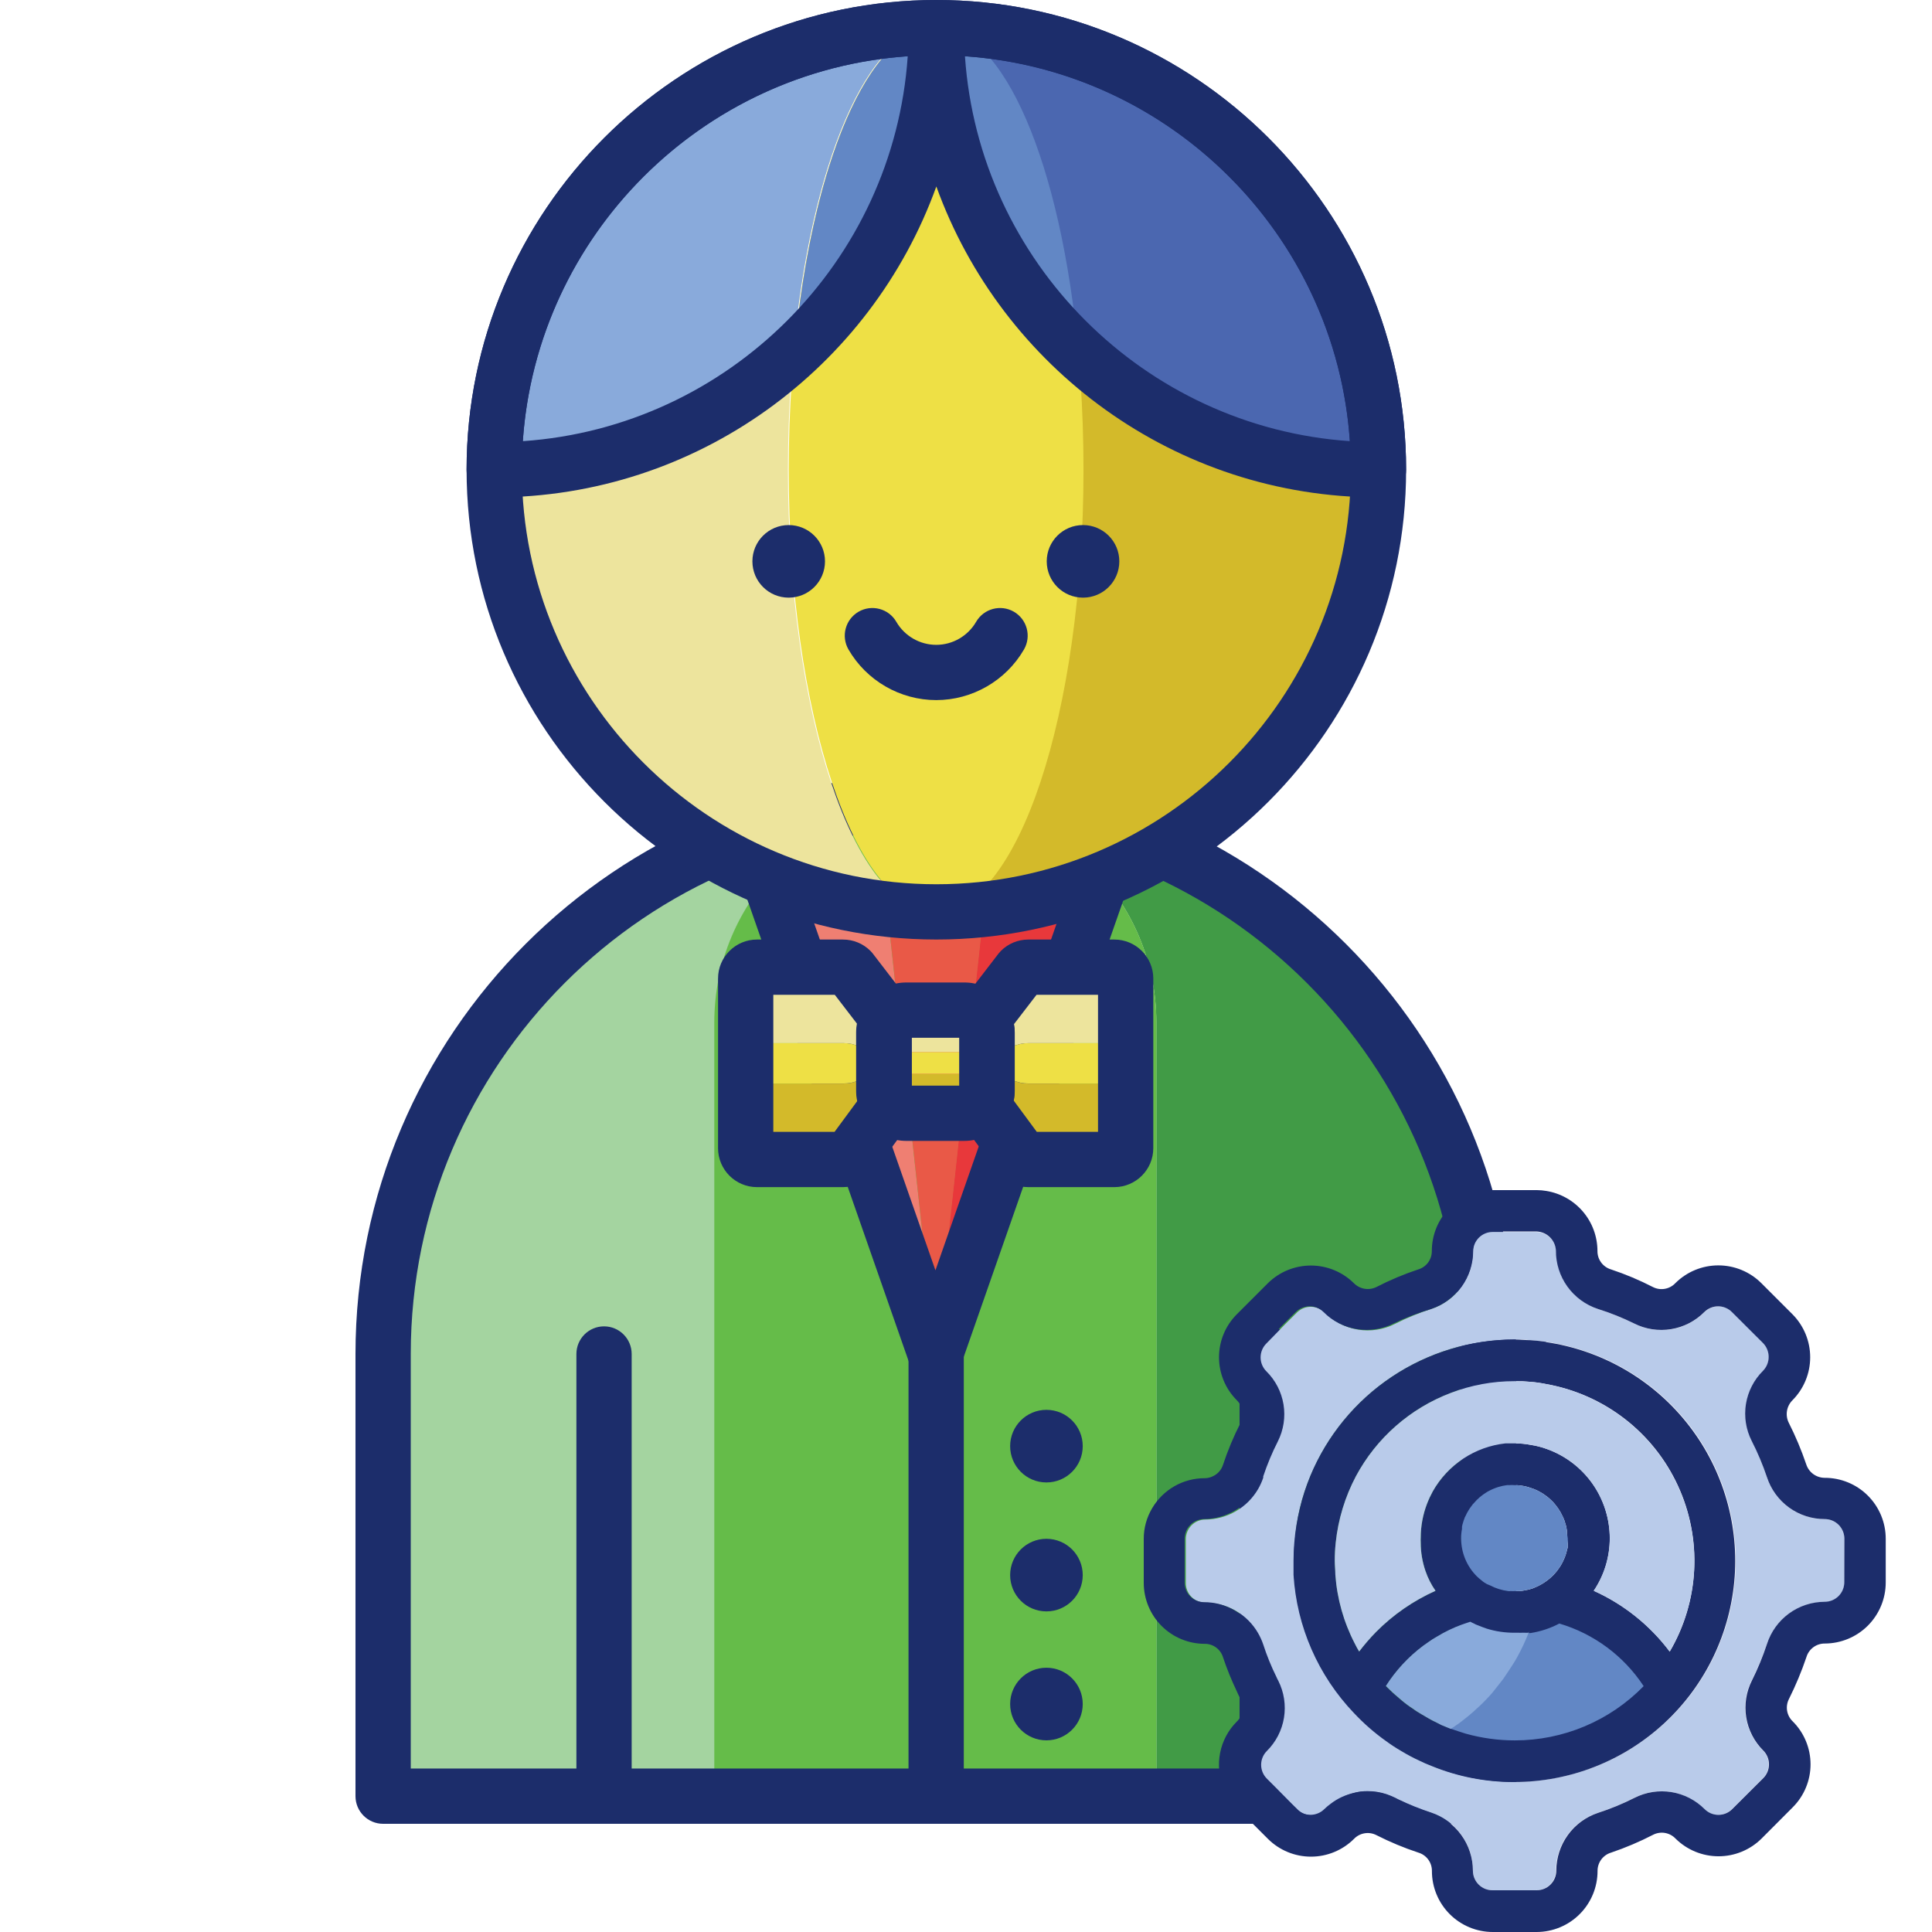 <svg width="125" height="125" viewBox="0 0 125 125" fill="none" xmlns="http://www.w3.org/2000/svg">
<path d="M60.554 51.849C40.806 51.849 24.797 67.858 24.797 87.606V116.212H46.251V66.152C46.251 58.253 52.655 51.849 60.554 51.849Z" fill="#A4D4A0"/>
<path d="M60.512 51.849C68.411 51.849 74.814 58.253 74.814 66.152V116.212H96.269V87.606C96.269 67.858 80.26 51.849 60.512 51.849Z" fill="#419B46"/>
<path d="M60.518 51.849C52.618 51.849 46.215 58.253 46.215 66.152V116.212H74.82V66.152C74.82 58.253 68.417 51.849 60.518 51.849Z" fill="#65BC49"/>
<path d="M96.302 118H24.788C23.8 118 23 117.2 23 116.212V87.606C23 66.904 39.843 50.062 60.545 50.062C81.247 50.062 98.09 66.904 98.09 87.606V116.212C98.09 117.2 97.29 118 96.302 118ZM26.576 114.424H94.514V87.606C94.514 68.876 79.276 53.637 60.545 53.637C41.814 53.637 26.576 68.876 26.576 87.606V114.424Z" fill="#1C2D6B"/>
<path d="M49.801 56.915L60.528 87.608L57.191 56.915H49.801Z" fill="#EF7F72"/>
<path d="M63.849 56.915L60.512 87.608L71.239 56.915H63.849Z" fill="#E8383B"/>
<path d="M57.195 56.915L60.533 87.608L63.87 56.915H57.195Z" fill="#E95947"/>
<path d="M60.523 89.395C59.763 89.395 59.086 88.915 58.835 88.198L48.108 57.505C47.783 56.573 48.274 55.553 49.206 55.227C50.139 54.903 51.158 55.393 51.484 56.325L60.523 82.189L69.562 56.325C69.888 55.393 70.907 54.902 71.84 55.227C72.772 55.553 73.264 56.573 72.938 57.505L62.211 88.198C61.96 88.915 61.283 89.395 60.523 89.395Z" fill="#1C2D6B"/>
<path d="M60.569 117.997C59.582 117.997 58.781 117.196 58.781 116.209V87.603C58.781 86.616 59.582 85.815 60.569 85.815C61.557 85.815 62.357 86.616 62.357 87.603V116.209C62.357 117.196 61.557 117.997 60.569 117.997Z" fill="#1C2D6B"/>
<path d="M72.127 70.106H66.564C66.37 70.106 66.183 70.089 66.046 70.06L63.584 69.359C63.317 69.431 62.906 69.478 62.439 69.478H58.68C58.213 69.478 57.801 69.431 57.535 69.359L55.073 70.06C54.935 70.089 54.749 70.106 54.555 70.106H48.991C48.586 70.106 48.258 70.036 48.258 69.952V74.29C48.258 74.695 48.586 75.023 48.991 75.023H54.555C54.749 75.023 54.935 74.946 55.073 74.809L57.535 71.468C57.802 71.81 58.213 72.033 58.68 72.033H62.439C62.906 72.033 63.318 71.81 63.584 71.468L66.046 74.809C66.183 74.946 66.37 75.023 66.564 75.023H72.127C72.533 75.023 72.861 74.695 72.861 74.29V69.952C72.861 70.036 72.532 70.106 72.127 70.106Z" fill="#D3BA2A"/>
<path d="M72.129 62.576H66.565C66.371 62.576 66.185 62.653 66.047 62.79L63.614 65.957C63.349 65.594 62.924 65.356 62.44 65.356H58.68C58.197 65.356 57.771 65.594 57.506 65.957L55.073 62.79C54.935 62.653 54.749 62.576 54.555 62.576H48.991C48.586 62.576 48.258 62.904 48.258 63.309V67.647C48.258 67.562 48.586 67.493 48.991 67.493H54.555C54.749 67.493 54.935 67.51 55.073 67.539L57.506 68.203C57.771 68.127 58.197 68.077 58.68 68.077H62.44C62.924 68.077 63.349 68.127 63.614 68.203L66.047 67.539C66.185 67.51 66.371 67.493 66.565 67.493H72.129C72.534 67.493 72.862 67.563 72.862 67.647V63.309C72.862 62.904 72.533 62.576 72.129 62.576Z" fill="#EDE49D"/>
<path d="M72.129 67.492H66.565C66.371 67.492 66.185 67.508 66.047 67.537L63.614 68.201C63.349 68.125 62.924 68.075 62.44 68.075H58.68C58.197 68.075 57.771 68.125 57.506 68.201L55.073 67.537C54.935 67.508 54.749 67.492 54.555 67.492H48.991C48.586 67.492 48.258 67.561 48.258 67.645V69.948C48.258 70.033 48.586 70.102 48.991 70.102H54.555C54.749 70.102 54.935 70.086 55.073 70.057L57.535 69.356C57.802 69.427 58.213 69.474 58.68 69.474H62.439C62.906 69.474 63.318 69.427 63.584 69.356L66.046 70.057C66.183 70.085 66.37 70.102 66.564 70.102H72.127C72.533 70.102 72.861 70.033 72.861 69.948V67.645C72.862 67.56 72.533 67.492 72.129 67.492Z" fill="#EEE045"/>
<path d="M54.538 76.807H48.978C47.587 76.807 46.457 75.676 46.457 74.286V63.309C46.457 61.918 47.587 60.788 48.978 60.788H54.538C55.212 60.788 55.845 61.05 56.321 61.526C56.375 61.581 56.427 61.639 56.474 61.701L58.906 64.865C59.366 65.464 59.398 66.285 58.996 66.915V70.46C59.421 71.084 59.409 71.913 58.957 72.528L56.496 75.865C56.443 75.937 56.384 76.005 56.321 76.068C55.845 76.544 55.212 76.807 54.538 76.807ZM50.033 73.231H53.995L55.484 71.211C55.442 71.002 55.42 70.788 55.42 70.573V66.813C55.42 66.627 55.436 66.443 55.468 66.26L54.011 64.363H50.033V73.231Z" fill="#1C2D6B"/>
<path d="M72.097 76.807H66.537C65.863 76.807 65.23 76.544 64.754 76.068C64.691 76.005 64.633 75.937 64.58 75.866L62.118 72.528C61.665 71.914 61.655 71.085 62.08 70.461V66.916C61.677 66.284 61.709 65.465 62.17 64.866L64.601 61.701C64.649 61.639 64.7 61.581 64.755 61.526C65.23 61.05 65.864 60.788 66.537 60.788H72.098C73.487 60.788 74.618 61.919 74.618 63.309V74.286C74.618 75.675 73.487 76.807 72.097 76.807ZM67.08 73.231H71.042V64.363H67.064L65.606 66.26C65.639 66.442 65.655 66.627 65.655 66.812V70.573C65.655 70.787 65.633 71.002 65.59 71.211L67.08 73.231Z" fill="#1C2D6B"/>
<path d="M62.395 73.816H58.636C56.846 73.816 55.391 72.36 55.391 70.571V66.811C55.391 65.022 56.846 63.566 58.636 63.566H62.395C64.185 63.566 65.641 65.022 65.641 66.811V70.571C65.641 72.36 64.185 73.816 62.395 73.816ZM58.966 70.241H62.065V67.142H58.966V70.241Z" fill="#1C2D6B"/>
<path d="M81.987 117.996C81 117.996 80.199 117.196 80.199 116.208V87.603C80.199 86.615 81 85.815 81.987 85.815C82.975 85.815 83.775 86.615 83.775 87.603V116.208C83.775 117.196 82.975 117.996 81.987 117.996Z" fill="#1C2D6B"/>
<path d="M39.081 117.996C38.093 117.996 37.293 117.196 37.293 116.208V87.603C37.293 86.615 38.093 85.815 39.081 85.815C40.068 85.815 40.869 86.615 40.869 87.603V116.208C40.869 117.196 40.068 117.996 39.081 117.996Z" fill="#1C2D6B"/>
<path d="M50.981 30.393C50.981 14.595 55.249 1.788 60.516 1.788C44.717 1.788 31.91 14.595 31.91 30.393C31.91 46.192 44.717 58.999 60.516 58.999C55.249 58.999 50.981 46.192 50.981 30.393Z" fill="#EDE49D"/>
<path d="M60.512 1.788C65.778 1.788 70.047 14.595 70.047 30.393C70.047 46.192 65.778 58.999 60.512 58.999C76.31 58.999 89.117 46.192 89.117 30.393C89.117 14.595 76.31 1.788 60.512 1.788Z" fill="#D3BA2A"/>
<path d="M60.566 58.999C65.833 58.999 70.102 46.192 70.102 30.393C70.102 14.595 65.833 1.788 60.566 1.788C55.3 1.788 51.031 14.595 51.031 30.393C51.031 46.192 55.3 58.999 60.566 58.999Z" fill="#EEE045"/>
<path d="M51.028 38.668C52.325 38.668 53.377 37.617 53.377 36.319C53.377 35.022 52.325 33.971 51.028 33.971C49.731 33.971 48.68 35.022 48.68 36.319C48.68 37.617 49.731 38.668 51.028 38.668Z" fill="#1C2D6B"/>
<path d="M70.071 38.668C71.368 38.668 72.42 37.617 72.42 36.319C72.42 35.022 71.368 33.971 70.071 33.971C68.774 33.971 67.723 35.022 67.723 36.319C67.723 37.617 68.774 38.668 70.071 38.668Z" fill="#1C2D6B"/>
<path d="M60.573 45.296C58.242 45.296 56.066 44.042 54.897 42.023C54.403 41.168 54.694 40.075 55.548 39.579C56.403 39.085 57.497 39.376 57.992 40.231C58.524 41.15 59.513 41.721 60.574 41.721C61.634 41.721 62.623 41.15 63.155 40.231C63.65 39.376 64.745 39.085 65.599 39.579C66.453 40.075 66.745 41.168 66.25 42.023C65.08 44.042 62.904 45.296 60.573 45.296Z" fill="#1C2D6B"/>
<path d="M60.516 1.788C44.717 1.788 31.91 14.595 31.91 30.393C39.405 30.393 46.223 27.507 51.324 22.791C52.434 10.684 56.127 1.788 60.516 1.788Z" fill="#89AADB"/>
<path d="M69.704 22.791C74.804 27.507 81.623 30.393 89.117 30.393C89.117 14.595 76.31 1.788 60.512 1.788C64.9 1.788 68.593 10.684 69.704 22.791Z" fill="#4B67B0"/>
<path d="M60.579 1.788C60.579 10.091 64.12 17.565 69.771 22.791C68.66 10.684 64.967 1.788 60.579 1.788C56.19 1.788 52.497 10.684 51.387 22.791C57.038 17.565 60.579 10.091 60.579 1.788Z" fill="#6287C5"/>
<path d="M89.187 32.181C76.032 32.181 64.803 23.781 60.581 12.064C56.359 23.781 45.13 32.181 31.975 32.181C30.988 32.181 30.188 31.381 30.188 30.393C30.188 13.634 43.822 0 60.581 0C77.34 0 90.975 13.634 90.975 30.393C90.975 31.381 90.174 32.181 89.187 32.181ZM62.432 3.639C63.344 16.955 74.02 27.631 87.336 28.543C86.424 15.226 75.748 4.551 62.432 3.639ZM58.73 3.639C45.413 4.551 34.738 15.226 33.826 28.543C47.143 27.631 57.818 16.955 58.73 3.639Z" fill="#1C2D6B"/>
<path d="M60.581 60.787C43.822 60.787 30.188 47.153 30.188 30.393C30.188 13.634 43.822 0 60.581 0C77.34 0 90.975 13.634 90.975 30.393C90.975 47.153 77.34 60.787 60.581 60.787ZM60.581 3.576C45.794 3.576 33.763 15.606 33.763 30.393C33.763 45.181 45.794 57.211 60.581 57.211C75.368 57.211 87.399 45.181 87.399 30.393C87.399 15.606 75.368 3.576 60.581 3.576Z" fill="#1C2D6B"/>
<path d="M67.704 104.257C69.001 104.257 70.053 103.206 70.053 101.909C70.053 100.612 69.001 99.56 67.704 99.56C66.407 99.56 65.356 100.612 65.356 101.909C65.356 103.206 66.407 104.257 67.704 104.257Z" fill="#1C2D6B"/>
<path d="M67.704 112.6C69.001 112.6 70.053 111.548 70.053 110.251C70.053 108.954 69.001 107.902 67.704 107.902C66.407 107.902 65.356 108.954 65.356 110.251C65.356 111.548 66.407 112.6 67.704 112.6Z" fill="#1C2D6B"/>
<path d="M67.704 95.914C69.001 95.914 70.053 94.862 70.053 93.565C70.053 92.268 69.001 91.216 67.704 91.216C66.407 91.216 65.356 92.268 65.356 93.565C65.356 94.862 66.407 95.914 67.704 95.914Z" fill="#1C2D6B"/>
<path d="M106.955 108.984C105.779 110.232 104.373 111.223 102.82 111.899C101.267 112.576 99.599 112.923 97.914 112.922C96.748 112.922 95.588 112.758 94.465 112.433C94.126 112.323 93.799 112.213 93.453 112.089C93.566 112.013 93.693 111.93 93.806 111.841C93.968 111.734 94.124 111.617 94.272 111.49C94.632 111.201 94.978 110.905 95.304 110.588C95.497 110.416 95.677 110.223 95.863 110.03C96.05 109.837 96.236 109.617 96.416 109.404C96.596 109.19 96.769 108.97 96.942 108.715C97.071 108.556 97.189 108.388 97.295 108.213C97.462 107.978 97.618 107.734 97.761 107.483C97.881 107.297 98 107.097 98.1 106.905C98.414 106.296 98.688 105.665 98.919 105.018H99.012C99.71 104.903 100.385 104.671 101.01 104.33C103.466 105.096 105.575 106.747 106.955 108.984Z" fill="#6287C5"/>
<path d="M118.051 98.284C117.224 98.284 116.417 98.022 115.747 97.536C115.077 97.05 114.577 96.365 114.32 95.578C114.056 94.771 113.731 93.985 113.35 93.227C112.977 92.491 112.846 91.655 112.977 90.841C113.109 90.026 113.495 89.273 114.081 88.692C114.316 88.452 114.448 88.129 114.448 87.793C114.448 87.456 114.316 87.133 114.081 86.893L112.068 84.886C111.951 84.769 111.812 84.677 111.659 84.614C111.507 84.55 111.343 84.518 111.178 84.518C111.012 84.518 110.849 84.55 110.696 84.614C110.543 84.677 110.405 84.769 110.288 84.886C109.705 85.478 108.949 85.868 108.129 86.002C107.309 86.135 106.468 86.005 105.728 85.629C104.971 85.256 104.188 84.942 103.383 84.69C102.596 84.427 101.911 83.923 101.426 83.248C100.941 82.574 100.681 81.764 100.683 80.934C100.664 80.607 100.523 80.299 100.288 80.072C100.052 79.844 99.74 79.714 99.412 79.707H96.577C96.248 79.706 95.932 79.835 95.696 80.064C95.46 80.293 95.322 80.605 95.313 80.934C95.313 81.766 95.051 82.577 94.564 83.251C94.077 83.926 93.39 84.429 92.6 84.69C91.792 84.951 91.006 85.275 90.249 85.66C89.511 86.031 88.674 86.159 87.858 86.026C87.042 85.893 86.289 85.504 85.708 84.917C85.469 84.682 85.147 84.55 84.812 84.55C84.476 84.55 84.154 84.682 83.916 84.917L83.161 85.666L81.933 86.924C81.815 87.042 81.721 87.182 81.657 87.337C81.593 87.491 81.56 87.656 81.56 87.823C81.56 87.99 81.593 88.156 81.657 88.31C81.721 88.464 81.815 88.604 81.933 88.722C82.521 89.302 82.909 90.054 83.043 90.869C83.176 91.684 83.048 92.52 82.676 93.258C82.305 93.988 81.989 94.745 81.731 95.522C81.731 95.553 81.731 95.584 81.731 95.608C81.646 95.86 81.537 96.102 81.405 96.332C81.057 96.933 80.557 97.431 79.957 97.779C79.356 98.127 78.675 98.311 77.981 98.315C77.646 98.318 77.326 98.453 77.09 98.691C76.855 98.929 76.723 99.251 76.723 99.585V102.421C76.722 102.587 76.754 102.751 76.817 102.905C76.879 103.059 76.972 103.199 77.089 103.317C77.206 103.435 77.344 103.528 77.498 103.593C77.65 103.657 77.815 103.69 77.981 103.691C78.676 103.69 79.359 103.873 79.96 104.221C80.561 104.569 81.06 105.07 81.405 105.674C81.537 105.904 81.646 106.146 81.731 106.398C81.963 107.117 82.249 107.819 82.584 108.497C82.62 108.583 82.661 108.667 82.707 108.748C83.078 109.487 83.206 110.324 83.073 111.14C82.939 111.956 82.551 112.708 81.964 113.29C81.728 113.527 81.595 113.848 81.595 114.183C81.595 114.518 81.728 114.839 81.964 115.076L82.578 115.69L83.603 116.727L83.965 117.083C84.204 117.318 84.525 117.45 84.861 117.45C85.196 117.45 85.518 117.318 85.757 117.083C85.889 116.954 86.031 116.835 86.18 116.727C86.605 116.377 87.102 116.126 87.635 115.99C87.911 115.919 88.196 115.884 88.482 115.886C88.899 115.886 89.313 115.952 89.709 116.082C89.897 116.148 90.082 116.223 90.262 116.31L90.452 116.408C91.152 116.746 91.874 117.037 92.612 117.279C93.396 117.544 94.076 118.049 94.558 118.722C95.039 119.395 95.297 120.202 95.294 121.029C95.293 121.196 95.326 121.361 95.389 121.515C95.452 121.669 95.545 121.809 95.662 121.927C95.78 122.045 95.919 122.139 96.073 122.203C96.227 122.267 96.392 122.3 96.558 122.3H99.394C99.731 122.3 100.054 122.166 100.292 121.927C100.531 121.689 100.664 121.366 100.664 121.029C100.666 120.202 100.927 119.396 101.412 118.725C101.896 118.054 102.58 117.553 103.365 117.292C104.176 117.03 104.966 116.706 105.728 116.322C106.465 115.948 107.301 115.817 108.117 115.948C108.933 116.08 109.687 116.466 110.269 117.052C110.386 117.169 110.525 117.262 110.678 117.325C110.83 117.388 110.994 117.421 111.159 117.421C111.324 117.421 111.488 117.388 111.641 117.325C111.794 117.262 111.932 117.169 112.049 117.052L114.062 115.045C114.299 114.808 114.431 114.487 114.431 114.152C114.431 113.817 114.299 113.496 114.062 113.259C113.476 112.677 113.09 111.923 112.958 111.107C112.827 110.291 112.958 109.455 113.332 108.718C113.718 107.959 114.049 107.174 114.32 106.367C114.578 105.58 115.079 104.894 115.75 104.408C116.421 103.922 117.229 103.661 118.058 103.661C118.225 103.661 118.39 103.629 118.545 103.565C118.699 103.502 118.84 103.408 118.958 103.29C119.076 103.172 119.169 103.032 119.233 102.877C119.296 102.723 119.329 102.557 119.328 102.39V99.555C119.328 99.387 119.295 99.222 119.231 99.067C119.166 98.912 119.072 98.772 118.954 98.654C118.835 98.536 118.694 98.443 118.539 98.379C118.385 98.316 118.219 98.283 118.051 98.284ZM97.989 115.285C96.164 115.289 94.356 114.937 92.667 114.247C92.391 114.143 92.127 114.026 91.863 113.898C91.468 113.715 91.082 113.51 90.71 113.284C90.366 113.086 90.034 112.868 89.715 112.633C88.968 112.102 88.275 111.498 87.647 110.829C85.32 108.403 83.928 105.23 83.719 101.875C83.719 101.58 83.719 101.261 83.719 100.972C83.719 100.684 83.719 100.199 83.768 99.806C83.82 99.056 83.93 98.311 84.1 97.578C84.271 96.873 84.497 96.181 84.775 95.51C85.857 92.897 87.689 90.662 90.039 89.088C92.39 87.514 95.154 86.672 97.982 86.666C98.332 86.666 98.676 86.666 99.013 86.709C99.351 86.752 99.707 86.771 100.044 86.82C103.625 87.338 106.876 89.193 109.144 92.012C111.412 94.831 112.527 98.404 112.266 102.012C112.004 105.621 110.385 108.996 107.735 111.459C105.085 113.921 101.6 115.288 97.982 115.285H97.989Z" fill="#B9CBEA"/>
<path d="M118.054 95.615C117.789 95.613 117.531 95.528 117.317 95.372C117.103 95.215 116.945 94.995 116.863 94.743C116.55 93.822 116.173 92.923 115.734 92.055C115.615 91.817 115.574 91.548 115.617 91.286C115.66 91.024 115.785 90.782 115.973 90.594C116.707 89.855 117.119 88.856 117.119 87.814C117.119 86.772 116.707 85.773 115.973 85.034L113.96 83.021C113.221 82.284 112.22 81.87 111.177 81.87C110.133 81.87 109.132 82.284 108.394 83.021C108.212 83.213 107.972 83.342 107.711 83.387C107.45 83.433 107.181 83.392 106.945 83.272C106.072 82.823 105.165 82.441 104.232 82.131C103.977 82.055 103.753 81.897 103.594 81.683C103.436 81.468 103.352 81.207 103.355 80.94C103.354 80.006 103.022 79.103 102.417 78.392C101.812 77.68 100.974 77.207 100.053 77.055C99.85 77.02 99.645 77.001 99.439 77H96.579C96.062 76.999 95.549 77.101 95.07 77.298C94.592 77.496 94.157 77.786 93.791 78.152C93.425 78.518 93.135 78.953 92.937 79.431C92.74 79.91 92.638 80.422 92.639 80.94C92.642 81.207 92.558 81.468 92.4 81.683C92.241 81.897 92.017 82.055 91.761 82.131C90.829 82.44 89.922 82.822 89.049 83.272C88.811 83.388 88.542 83.426 88.281 83.381C88.02 83.336 87.78 83.21 87.594 83.021C86.853 82.29 85.855 81.88 84.814 81.88C83.773 81.88 82.775 82.29 82.034 83.021L81.353 83.702L80.021 85.034C79.284 85.771 78.87 86.771 78.87 87.814C78.87 88.857 79.284 89.856 80.021 90.594C80.21 90.781 80.336 91.023 80.38 91.285C80.424 91.547 80.384 91.817 80.266 92.055C79.819 92.929 79.439 93.836 79.131 94.768C79.079 94.932 78.993 95.084 78.879 95.213C78.765 95.341 78.625 95.445 78.468 95.516C78.304 95.597 78.123 95.639 77.94 95.639C77.254 95.638 76.581 95.817 75.985 96.157C75.39 96.498 74.894 96.987 74.546 97.578C74.186 98.181 73.997 98.871 74 99.573V102.409C74 103.454 74.415 104.457 75.154 105.197C75.892 105.937 76.895 106.353 77.94 106.355C78.207 106.352 78.468 106.436 78.683 106.594C78.897 106.753 79.055 106.977 79.131 107.232C79.379 107.972 79.672 108.695 80.008 109.399C80.088 109.583 80.174 109.767 80.266 109.939C80.387 110.175 80.428 110.443 80.384 110.704C80.34 110.965 80.212 111.205 80.021 111.387C79.469 111.939 79.094 112.641 78.942 113.406C78.79 114.171 78.869 114.963 79.168 115.684C79.31 116.029 79.502 116.352 79.738 116.641C79.757 116.669 79.777 116.696 79.8 116.721C79.865 116.798 79.939 116.878 80.021 116.96L80.812 117.752L82.04 118.979C82.779 119.713 83.778 120.125 84.82 120.125C85.862 120.125 86.861 119.713 87.6 118.979C87.783 118.786 88.024 118.658 88.287 118.614C88.549 118.569 88.819 118.612 89.055 118.734C89.929 119.178 90.836 119.556 91.768 119.863C92.023 119.939 92.248 120.096 92.406 120.311C92.564 120.526 92.648 120.787 92.645 121.054C92.644 121.572 92.746 122.085 92.943 122.563C93.141 123.042 93.431 123.477 93.797 123.844C94.163 124.21 94.598 124.501 95.076 124.699C95.555 124.898 96.067 125 96.585 125H99.421C100.466 124.998 101.469 124.582 102.207 123.842C102.946 123.102 103.361 122.099 103.361 121.054C103.358 120.787 103.442 120.526 103.6 120.311C103.759 120.096 103.983 119.939 104.239 119.863C105.172 119.547 106.081 119.161 106.957 118.709C107.193 118.588 107.461 118.547 107.722 118.591C107.983 118.636 108.223 118.763 108.406 118.955C109.146 119.689 110.147 120.101 111.189 120.101C112.232 120.101 113.232 119.689 113.972 118.955L115.985 116.936C116.352 116.571 116.643 116.137 116.841 115.659C117.04 115.182 117.142 114.669 117.142 114.152C117.142 113.635 117.04 113.123 116.841 112.645C116.643 112.168 116.352 111.734 115.985 111.369C115.795 111.186 115.669 110.946 115.625 110.685C115.582 110.424 115.625 110.156 115.746 109.921C116.184 109.045 116.561 108.141 116.875 107.214C116.951 106.958 117.109 106.734 117.324 106.576C117.538 106.417 117.799 106.333 118.066 106.336C119.111 106.333 120.112 105.916 120.851 105.177C121.589 104.437 122.005 103.435 122.006 102.39V99.555C122.006 99.036 121.904 98.523 121.705 98.044C121.506 97.565 121.215 97.13 120.848 96.764C120.481 96.398 120.045 96.108 119.565 95.911C119.086 95.714 118.572 95.613 118.054 95.615ZM119.324 102.366C119.325 102.533 119.293 102.698 119.229 102.853C119.166 103.007 119.072 103.148 118.954 103.266C118.836 103.384 118.695 103.477 118.541 103.541C118.386 103.604 118.221 103.637 118.054 103.636C117.223 103.639 116.415 103.905 115.744 104.395C115.074 104.886 114.576 105.576 114.322 106.367C114.057 107.173 113.733 107.959 113.353 108.718C112.979 109.455 112.848 110.291 112.979 111.107C113.11 111.923 113.497 112.677 114.083 113.259C114.319 113.496 114.452 113.817 114.452 114.152C114.452 114.487 114.319 114.808 114.083 115.045L112.07 117.052C111.953 117.169 111.814 117.262 111.662 117.325C111.509 117.388 111.345 117.421 111.18 117.421C111.015 117.421 110.851 117.388 110.698 117.325C110.546 117.262 110.407 117.169 110.29 117.052C109.707 116.466 108.954 116.08 108.138 115.948C107.322 115.817 106.485 115.948 105.748 116.322C104.989 116.706 104.201 117.03 103.392 117.292C102.607 117.553 101.923 118.054 101.439 118.725C100.954 119.396 100.693 120.202 100.691 121.029C100.691 121.366 100.557 121.689 100.319 121.927C100.081 122.166 99.758 122.3 99.421 122.3H96.579C96.411 122.302 96.244 122.271 96.088 122.208C95.932 122.145 95.791 122.052 95.671 121.934C95.552 121.815 95.457 121.674 95.393 121.519C95.328 121.364 95.296 121.197 95.296 121.029C95.294 120.2 95.031 119.393 94.544 118.722C94.057 118.051 93.371 117.551 92.584 117.292C91.845 117.049 91.123 116.758 90.424 116.42L90.233 116.322C90.054 116.236 89.869 116.16 89.681 116.095C89.285 115.965 88.87 115.898 88.453 115.898C88.168 115.896 87.883 115.931 87.606 116.003C87.06 116.119 86.546 116.356 86.103 116.696C85.953 116.804 85.812 116.923 85.679 117.052C85.441 117.288 85.119 117.419 84.783 117.419C84.448 117.419 84.126 117.288 83.887 117.052L83.525 116.696L82.5 115.659L81.886 115.045C81.65 114.808 81.517 114.487 81.517 114.152C81.517 113.817 81.65 113.496 81.886 113.259C82.474 112.678 82.862 111.925 82.995 111.109C83.129 110.293 83.001 109.456 82.629 108.718C82.583 108.636 82.542 108.552 82.506 108.466C82.171 107.788 81.886 107.087 81.653 106.367C81.569 106.116 81.46 105.873 81.328 105.643C80.983 105.04 80.484 104.539 79.883 104.191C79.281 103.842 78.598 103.66 77.903 103.661C77.737 103.66 77.573 103.626 77.42 103.562C77.267 103.498 77.128 103.404 77.011 103.286C76.894 103.168 76.802 103.028 76.739 102.874C76.676 102.721 76.644 102.556 76.645 102.39V99.555C76.645 99.22 76.777 98.898 77.013 98.661C77.249 98.423 77.569 98.287 77.903 98.284C78.597 98.281 79.279 98.096 79.879 97.748C80.48 97.401 80.979 96.902 81.328 96.302C81.46 96.072 81.569 95.829 81.653 95.578C81.653 95.578 81.653 95.522 81.653 95.492C81.912 94.715 82.228 93.957 82.598 93.227C82.97 92.49 83.099 91.653 82.965 90.838C82.832 90.023 82.444 89.272 81.856 88.692C81.738 88.574 81.644 88.433 81.58 88.279C81.516 88.125 81.483 87.96 81.483 87.793C81.483 87.626 81.516 87.46 81.58 87.306C81.644 87.151 81.738 87.011 81.856 86.893L83.083 85.635L83.838 84.886C84.077 84.651 84.399 84.519 84.734 84.519C85.07 84.519 85.391 84.651 85.63 84.886C86.212 85.474 86.965 85.862 87.781 85.995C88.596 86.129 89.433 86.001 90.172 85.629C90.955 85.251 91.768 84.937 92.602 84.69C93.394 84.424 94.081 83.915 94.565 83.234C95.049 82.554 95.305 81.738 95.296 80.903C95.306 80.575 95.444 80.262 95.68 80.033C95.916 79.804 96.232 79.676 96.561 79.676H99.396C99.724 79.683 100.036 79.813 100.272 80.041C100.507 80.269 100.648 80.576 100.667 80.903C100.66 81.741 100.92 82.56 101.408 83.24C101.897 83.921 102.589 84.429 103.386 84.69C104.19 84.942 104.974 85.256 105.73 85.629C106.468 86.001 107.306 86.129 108.121 85.995C108.937 85.862 109.69 85.474 110.272 84.886C110.388 84.77 110.527 84.677 110.68 84.614C110.833 84.55 110.996 84.518 111.162 84.518C111.327 84.518 111.49 84.55 111.643 84.614C111.796 84.677 111.935 84.77 112.051 84.886L114.064 86.893C114.3 87.133 114.432 87.456 114.432 87.793C114.432 88.129 114.3 88.452 114.064 88.692C113.479 89.273 113.093 90.026 112.961 90.841C112.83 91.655 112.961 92.491 113.334 93.227C113.722 93.985 114.052 94.771 114.322 95.578C114.58 96.365 115.08 97.052 115.752 97.538C116.423 98.024 117.231 98.285 118.06 98.284C118.397 98.284 118.72 98.418 118.958 98.656C119.196 98.895 119.33 99.218 119.33 99.555L119.324 102.366Z" fill="#1C2D6B"/>
<path d="M100.054 86.82C99.718 86.771 99.374 86.734 99.022 86.71C98.685 86.71 98.341 86.666 97.991 86.666C95.164 86.669 92.4 87.509 90.049 89.079C87.697 90.65 85.863 92.881 84.778 95.492C84.499 96.169 84.273 96.867 84.103 97.579C83.922 98.314 83.801 99.064 83.74 99.819C83.71 100.212 83.691 100.598 83.691 100.985C83.691 101.372 83.691 101.599 83.691 101.887C83.897 105.241 85.284 108.413 87.607 110.841C88.235 111.51 88.928 112.115 89.675 112.646C89.994 112.881 90.326 113.098 90.669 113.296C91.042 113.522 91.427 113.727 91.823 113.91C92.087 114.039 92.351 114.156 92.627 114.26C94.316 114.95 96.124 115.302 97.948 115.297C101.566 115.301 105.051 113.934 107.701 111.471C110.351 109.008 111.97 105.633 112.232 102.025C112.493 98.416 111.378 94.843 109.11 92.024C106.842 89.205 103.591 87.35 100.011 86.832L100.054 86.82ZM91.701 110.755C91.609 110.694 91.523 110.639 91.437 110.571C91.177 110.406 90.929 110.223 90.694 110.025C90.63 109.978 90.568 109.926 90.51 109.872C90.217 109.629 89.936 109.37 89.669 109.098C90.309 108.092 91.126 107.211 92.081 106.496L92.412 106.263C92.585 106.132 92.768 106.015 92.959 105.913C93.479 105.595 94.03 105.33 94.604 105.121L95.131 104.943C95.207 104.987 95.284 105.026 95.365 105.06C95.441 105.108 95.523 105.145 95.61 105.171L95.856 105.269L96.175 105.385C96.77 105.571 97.392 105.663 98.016 105.655H98.255C98.329 105.661 98.403 105.661 98.476 105.655H98.642C98.722 105.655 98.802 105.655 98.881 105.655H98.961H99.047C99.69 105.553 100.312 105.346 100.888 105.042C103.128 105.705 105.061 107.14 106.344 109.092C105.26 110.205 103.964 111.088 102.532 111.691C101.101 112.294 99.563 112.604 98.01 112.603C96.935 112.603 95.866 112.456 94.831 112.167C94.518 112.069 94.217 111.971 93.898 111.86C93.701 111.787 93.505 111.695 93.284 111.609L92.842 111.394C92.766 111.362 92.692 111.325 92.621 111.283C92.486 111.21 92.351 111.136 92.222 111.056C92.093 110.976 91.866 110.86 91.701 110.749V110.755ZM101.434 99.862C101.437 99.919 101.437 99.976 101.434 100.034C101.434 100.107 101.434 100.162 101.398 100.224C101.373 100.351 101.34 100.476 101.299 100.598C101.286 100.644 101.269 100.689 101.25 100.733C101.22 100.807 101.189 100.887 101.152 100.96C101.12 101.036 101.083 101.11 101.042 101.181C100.997 101.264 100.948 101.344 100.894 101.421L100.735 101.642C100.453 101.996 100.105 102.291 99.71 102.513C99.603 102.574 99.492 102.63 99.378 102.679L99.127 102.783C98.952 102.837 98.774 102.878 98.593 102.906C98.496 102.927 98.397 102.939 98.298 102.943H98.034C97.932 102.949 97.83 102.949 97.728 102.943C97.677 102.952 97.625 102.952 97.574 102.943C97.379 102.927 97.187 102.885 97.003 102.82C96.8 102.765 96.604 102.684 96.42 102.581L96.199 102.489C96.14 102.457 96.082 102.423 96.027 102.384C95.969 102.345 95.914 102.302 95.862 102.255C95.752 102.172 95.647 102.082 95.549 101.985C95.226 101.663 94.971 101.28 94.797 100.859C94.623 100.438 94.535 99.986 94.536 99.53C94.534 99.324 94.552 99.119 94.591 98.917C94.591 98.861 94.591 98.812 94.591 98.769C94.591 98.726 94.647 98.548 94.677 98.45C94.694 98.38 94.719 98.312 94.751 98.248C94.751 98.192 94.794 98.143 94.818 98.088C94.879 97.95 94.951 97.816 95.033 97.689C95.072 97.623 95.115 97.559 95.162 97.499C95.238 97.383 95.327 97.276 95.426 97.18C95.462 97.134 95.501 97.091 95.543 97.051C95.669 96.923 95.807 96.806 95.954 96.701L96.12 96.591C96.184 96.545 96.252 96.504 96.322 96.468C96.518 96.363 96.724 96.277 96.936 96.21C97.122 96.153 97.313 96.112 97.507 96.087H97.66C97.762 96.078 97.865 96.078 97.967 96.087C98.261 96.087 98.554 96.127 98.838 96.204C98.897 96.219 98.955 96.239 99.01 96.265C99.05 96.266 99.088 96.279 99.121 96.302C99.182 96.315 99.242 96.336 99.299 96.364C99.381 96.395 99.461 96.432 99.538 96.474L99.79 96.615L100.029 96.781C100.125 96.852 100.217 96.927 100.305 97.008C100.466 97.153 100.61 97.316 100.735 97.493C100.787 97.557 100.834 97.624 100.876 97.695C100.932 97.777 100.981 97.863 101.023 97.953C101.066 98.033 101.109 98.113 101.146 98.198C101.201 98.317 101.244 98.44 101.275 98.567C101.303 98.647 101.326 98.729 101.342 98.812L101.379 99.021C101.383 99.088 101.383 99.156 101.379 99.224C101.385 99.33 101.385 99.436 101.379 99.543C101.403 99.648 101.422 99.754 101.434 99.862ZM108.026 106.852C106.746 105.15 105.057 103.799 103.116 102.924C103.793 101.92 104.154 100.736 104.153 99.524C104.152 98.259 103.76 97.025 103.031 95.991C102.301 94.957 101.27 94.174 100.078 93.749C99.744 93.627 99.399 93.538 99.047 93.485C98.707 93.418 98.362 93.385 98.016 93.387C97.795 93.387 97.586 93.387 97.402 93.387C96.428 93.494 95.494 93.832 94.677 94.372C93.859 94.912 93.182 95.639 92.701 96.492C92.561 96.748 92.438 97.012 92.333 97.284C92.062 97.987 91.922 98.734 91.922 99.487C91.915 99.592 91.915 99.696 91.922 99.8C91.921 100.427 92.025 101.049 92.228 101.642C92.384 102.097 92.603 102.529 92.879 102.924C91.443 103.567 90.138 104.47 89.031 105.588C88.641 105.986 88.276 106.408 87.938 106.852C87.836 106.685 87.742 106.513 87.656 106.337C86.937 104.951 86.509 103.432 86.398 101.875C86.398 101.586 86.361 101.261 86.361 100.973C86.36 100.583 86.381 100.194 86.422 99.806C86.58 98.304 87.024 96.846 87.73 95.51C89.059 93.033 91.239 91.119 93.867 90.122C95.181 89.617 96.577 89.359 97.985 89.361C98.329 89.356 98.674 89.371 99.016 89.404C99.363 89.431 99.707 89.48 100.047 89.551C101.892 89.879 103.63 90.648 105.113 91.793C106.596 92.937 107.78 94.424 108.563 96.126C109.347 97.827 109.708 99.693 109.614 101.564C109.521 103.435 108.976 105.256 108.026 106.871V106.852Z" fill="#1C2D6B"/>
<path d="M101.434 99.524C101.44 99.636 101.44 99.749 101.434 99.862C101.436 99.919 101.436 99.976 101.434 100.033C101.434 100.107 101.434 100.162 101.397 100.224C101.372 100.35 101.339 100.475 101.299 100.598C101.285 100.644 101.269 100.689 101.25 100.733C101.219 100.807 101.188 100.886 101.151 100.96C101.12 101.036 101.083 101.11 101.041 101.181C100.996 101.264 100.947 101.343 100.894 101.42L100.734 101.641C100.452 101.995 100.104 102.291 99.709 102.513C99.602 102.574 99.491 102.63 99.378 102.679L99.126 102.783C98.951 102.837 98.773 102.878 98.592 102.906C98.495 102.927 98.397 102.939 98.297 102.942H98.034C97.931 102.949 97.829 102.949 97.727 102.942C97.676 102.952 97.624 102.952 97.573 102.942C97.17 102.891 96.779 102.769 96.419 102.58L96.198 102.488C96.139 102.457 96.082 102.422 96.027 102.384C95.969 102.345 95.913 102.302 95.861 102.255C95.751 102.172 95.647 102.082 95.548 101.985C95.226 101.663 94.97 101.28 94.796 100.859C94.623 100.437 94.534 99.986 94.535 99.53C94.533 99.324 94.552 99.119 94.591 98.916C94.591 98.861 94.591 98.812 94.591 98.769C94.591 98.726 94.646 98.548 94.677 98.45C94.694 98.38 94.718 98.312 94.75 98.247C94.75 98.192 94.793 98.143 94.818 98.088C94.878 97.949 94.95 97.816 95.032 97.689C95.071 97.623 95.114 97.559 95.161 97.499C95.238 97.383 95.326 97.276 95.425 97.18C95.461 97.134 95.5 97.091 95.542 97.051C95.669 96.923 95.806 96.806 95.953 96.701L96.119 96.59C96.183 96.545 96.251 96.504 96.321 96.468C96.517 96.363 96.723 96.277 96.935 96.21C97.121 96.153 97.312 96.112 97.506 96.087H97.659C97.761 96.078 97.864 96.078 97.966 96.087C98.26 96.087 98.553 96.126 98.838 96.204C98.897 96.219 98.954 96.239 99.009 96.265C99.049 96.266 99.088 96.279 99.12 96.302C99.181 96.315 99.241 96.336 99.298 96.363C99.38 96.395 99.46 96.432 99.537 96.474L99.789 96.615L100.028 96.781C100.124 96.851 100.216 96.927 100.304 97.008C100.465 97.153 100.609 97.316 100.734 97.493C100.786 97.556 100.833 97.624 100.875 97.695C100.931 97.777 100.981 97.863 101.022 97.953C101.065 98.033 101.108 98.112 101.145 98.198C101.2 98.317 101.243 98.44 101.274 98.567C101.302 98.647 101.325 98.729 101.342 98.812L101.378 99.021C101.382 99.088 101.382 99.156 101.378 99.223C101.403 99.322 101.421 99.423 101.434 99.524Z" fill="#6287C5"/>
<path d="M109.626 100.966C109.627 103.036 109.074 105.068 108.024 106.852C106.745 105.15 105.056 103.799 103.114 102.924C103.791 101.919 104.152 100.735 104.151 99.524C104.15 98.259 103.758 97.025 103.029 95.991C102.299 94.957 101.268 94.174 100.076 93.749C99.742 93.626 99.397 93.538 99.045 93.485C98.706 93.418 98.36 93.385 98.014 93.387C97.793 93.387 97.585 93.387 97.4 93.387C96.427 93.494 95.492 93.832 94.675 94.372C93.858 94.912 93.18 95.639 92.699 96.492C92.559 96.748 92.436 97.012 92.331 97.284C92.06 97.987 91.921 98.734 91.92 99.487C91.914 99.591 91.914 99.696 91.92 99.8C91.919 100.427 92.023 101.049 92.227 101.641C92.382 102.097 92.601 102.529 92.877 102.924C91.441 103.567 90.137 104.47 89.029 105.588C88.639 105.986 88.274 106.408 87.937 106.852C87.834 106.685 87.74 106.513 87.654 106.336C86.935 104.951 86.507 103.432 86.396 101.875C86.396 101.586 86.359 101.261 86.359 100.972C86.359 100.583 86.379 100.194 86.421 99.806C86.579 98.304 87.022 96.846 87.728 95.51C89.057 93.033 91.237 91.119 93.865 90.122C95.18 89.617 96.576 89.359 97.984 89.361C98.328 89.356 98.672 89.371 99.015 89.404C99.361 89.431 99.705 89.48 100.046 89.551C102.724 90.037 105.148 91.444 106.897 93.528C108.647 95.613 109.612 98.245 109.626 100.966Z" fill="#B9CBEA"/>
<path d="M98.935 105.557C98.712 106.135 98.45 106.697 98.15 107.239C98.058 107.41 97.947 107.588 97.837 107.754C97.726 107.92 97.554 108.196 97.407 108.405C97.309 108.561 97.201 108.711 97.082 108.853C96.922 109.055 96.769 109.252 96.597 109.466C96.425 109.681 96.266 109.841 96.088 110.025C95.91 110.209 95.75 110.369 95.572 110.522C95.271 110.804 94.958 111.068 94.621 111.326C94.484 111.439 94.341 111.544 94.191 111.639C94.087 111.719 93.97 111.792 93.866 111.86L93.252 111.608L92.841 111.394C92.765 111.362 92.691 111.325 92.62 111.283C92.485 111.209 92.35 111.136 92.221 111.056C92.092 110.976 91.871 110.86 91.706 110.749C91.54 110.639 91.528 110.633 91.442 110.565C91.182 110.399 90.934 110.217 90.699 110.019L90.509 109.853C90.215 109.61 89.935 109.352 89.668 109.08C90.308 108.074 91.125 107.192 92.08 106.478L92.411 106.244C92.587 106.118 92.769 106.001 92.958 105.895C93.478 105.577 94.029 105.312 94.602 105.103L95.13 104.925C95.205 104.969 95.283 105.007 95.363 105.041C95.44 105.088 95.523 105.125 95.609 105.152L95.854 105.25L96.174 105.367C96.769 105.553 97.391 105.644 98.015 105.637H98.254C98.328 105.643 98.401 105.643 98.475 105.637H98.641C98.72 105.643 98.8 105.643 98.88 105.637L98.935 105.557Z" fill="#89AADB"/>
</svg>
